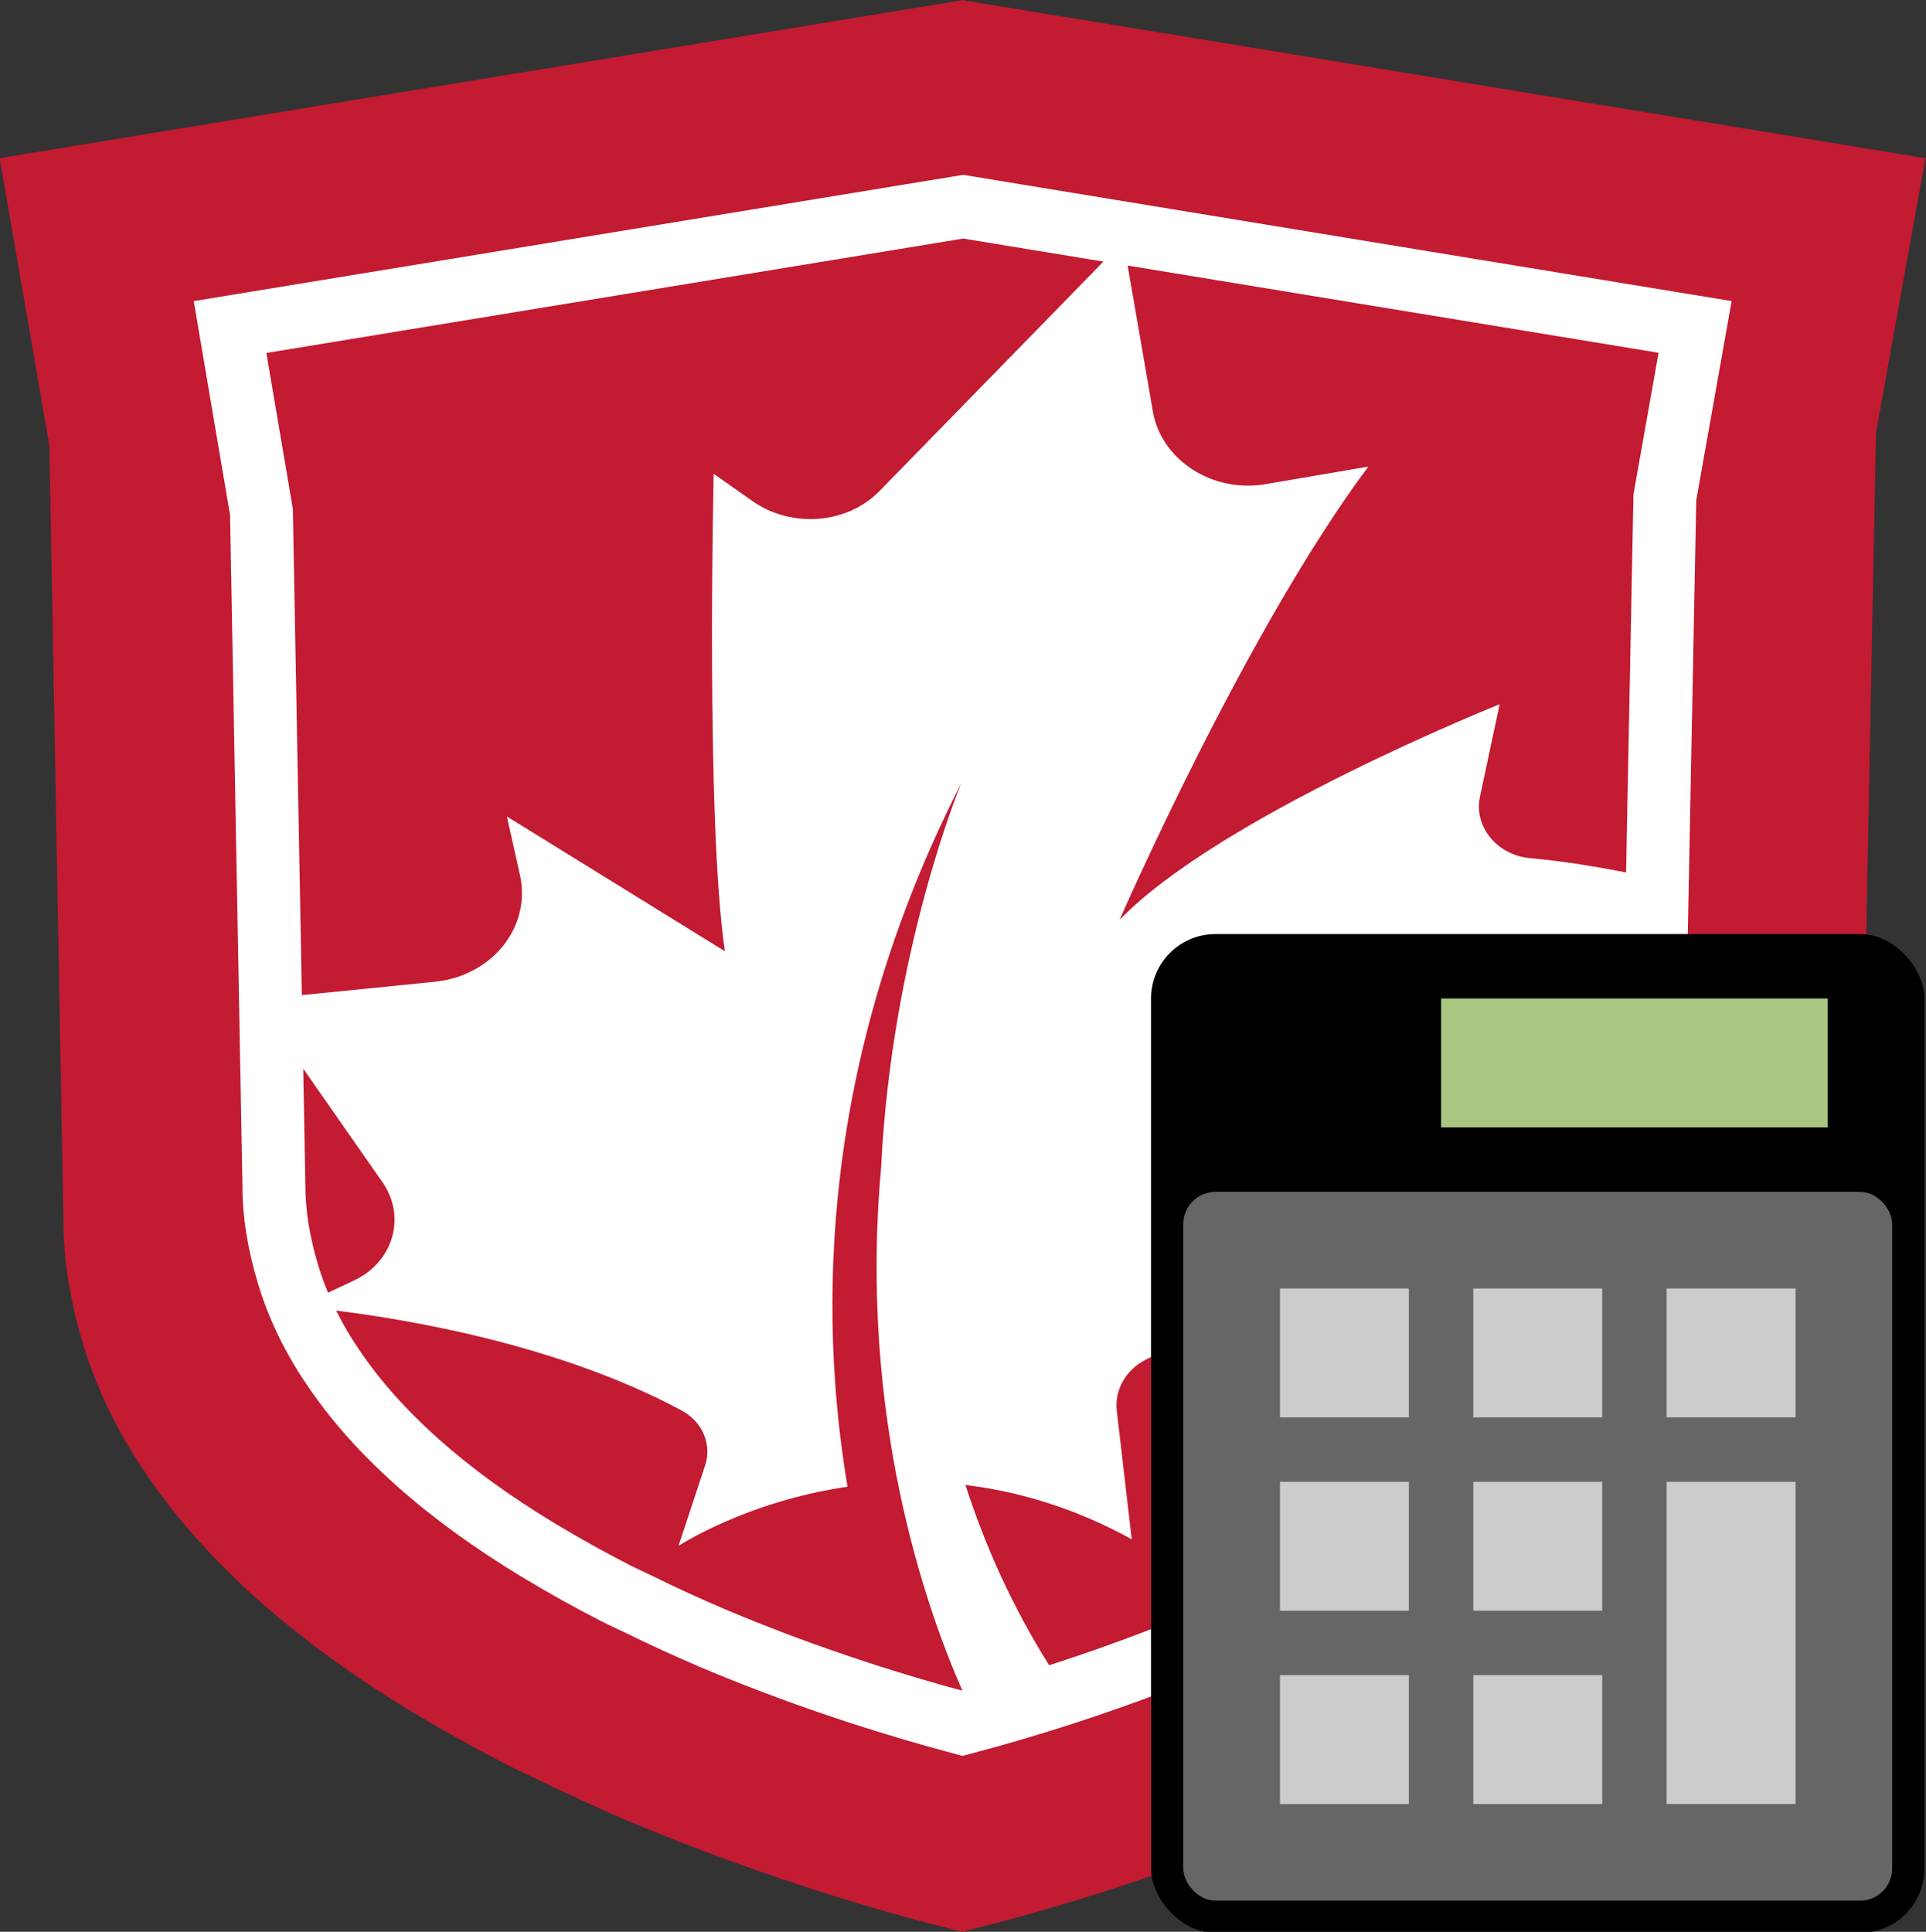 <?xml version="1.0" encoding="UTF-8" standalone="no"?>
<!-- Created with Inkscape (http://www.inkscape.org/) -->

<svg
   xmlns:dc="http://purl.org/dc/elements/1.1/"
   xmlns:cc="http://creativecommons.org/ns#"
   xmlns:rdf="http://www.w3.org/1999/02/22-rdf-syntax-ns#"
   xmlns:svg="http://www.w3.org/2000/svg"
   xmlns="http://www.w3.org/2000/svg"
   xmlns:sodipodi="http://sodipodi.sourceforge.net/DTD/sodipodi-0.dtd"
   xmlns:inkscape="http://www.inkscape.org/namespaces/inkscape"
   version="1.1"
   id="svg2"
   xml:space="preserve"
   width="407.606"
   height="408.862"
   viewBox="0 0 407.606 408.862"
   sodipodi:docname="favicon.svg"
   inkscape:version="0.92.5 (2060ec1f9f, 2020-04-08)"
   inkscape:export-filename="/home/dredd/work/web/PowerCoat/Calculator/maskable.png"
   inkscape:export-xdpi="96"
   inkscape:export-ydpi="96"><rect x="0" y="0" width="407.606" height="408.862" fill="#333333" stroke="none"/><defs
     id="defs6" /><sodipodi:namedview
     pagecolor="#ffffff"
     bordercolor="#666666"
     borderopacity="1"
     objecttolerance="10"
     gridtolerance="10"
     guidetolerance="10"
     inkscape:pageopacity="0"
     inkscape:pageshadow="2"
     inkscape:window-width="1108"
     inkscape:window-height="1537"
     id="namedview4"
     showgrid="false"
     fit-margin-top="0"
     fit-margin-left="0"
     fit-margin-right="0"
     fit-margin-bottom="0"
     inkscape:zoom="0.80887905"
     inkscape:cx="204.65633"
     inkscape:cy="232.42939"
     inkscape:window-x="92"
     inkscape:window-y="0"
     inkscape:window-maximized="1"
     inkscape:current-layer="g10"
     inkscape:snap-page="true" /><g
     id="g10"
     inkscape:groupmode="layer"
     inkscape:label="ink_ext_XXXXXX"
     transform="matrix(1.333,0,0,-1.333,-406.774,1026.401)"><path
   style="fill:#ffffff;fill-opacity:1;stroke:none;stroke-width:8.443;stroke-linejoin:round;stroke-miterlimit:4;stroke-dasharray:none;stroke-opacity:1"
   d="m 321.587,731.79 135.528,22.906 136.8,-22.906 -19.725,-198.52 -116.439,-57.265 -116.439,56.629 z"
   id="path824"
   inkscape:connector-curvature="0"
   sodipodi:nodetypes="ccccccc" /><flowRoot
   xml:space="preserve"
   id="flowRoot981"
   style="font-weight:bold;font-size:13.333px;line-height:150%;font-family:Arial;-inkscape-font-specification:'Arial Bold';text-align:end;writing-mode:lr-tb;text-anchor:end;fill:#000000;stroke-width:1.002;stroke-linejoin:round"
   transform="matrix(0.75,0,0,-0.75,0,606.17)"><flowRegion
     id="flowRegion983"><rect
       id="rect985"
       width="213.074"
       height="156.254"
       x="-553.993"
       y="-630.024" /></flowRegion><flowPara
     id="flowPara987" /></flowRoot>
<g
   id="g1159"
   transform="matrix(3.106,0,0,3.106,121.791,-357.151)"><path
     inkscape:connector-curvature="0"
     id="path1145"
     style="fill:#c21b32;fill-opacity:1;fill-rule:nonzero;stroke:none;stroke-width:0.1"
     d="m 147.017,344.507 -1.276,-7.186 -0.686,-35.164 c 0,-1.612 -0.27,-3.263 -0.827,-5.047 -0.555,-1.778 -1.438,-3.547 -2.633,-5.277 -2.372,-3.407 -5.95,-6.584 -10.637,-9.455 -1.291,-0.79 -2.718,-1.584 -4.273,-2.381 -0.206,-0.104 -0.407,-0.198 -0.588,-0.285 l -0.604,-0.289 c -1.573,-0.761 -2.96,-1.39 -4.236,-1.918 -5.242,-2.191 -9.924,-3.551 -12.248,-4.165 l -0.772,-0.208 -0.769,0.208 c -2.425,0.646 -7.287,2.068 -12.635,4.33 -1.354,0.581 -2.592,1.148 -3.737,1.711 l -0.94,0.447 -0.318,0.155 c -1.395,0.711 -2.747,1.463 -4.132,2.302 -4.902,2.964 -8.6,6.27 -10.975,9.803 -1.128,1.652 -1.978,3.41 -2.519,5.226 -0.525,1.763 -0.782,3.382 -0.782,4.894 l -0.633,34.352 -1.352,7.964 -0.504,2.976 2.976,0.488 35.867,5.886 0.488,0.081 0.485,-0.081 35.79,-5.88 3.002,-0.491 z m -38.774,18.378 -49.223,-8.076 2.539,-14.696 0.719,-39.628 c 0,-1.961 0.326,-4.004 0.983,-6.238 0.705,-2.326 1.783,-4.565 3.205,-6.638 2.981,-4.447 7.566,-8.556 13.623,-12.219 1.653,-0.991 3.278,-1.899 5.045,-2.803 0.509,-0.25 0.995,-0.479 1.462,-0.697 1.377,-0.675 2.845,-1.346 4.5,-2.066 7.294,-3.071 13.728,-4.833 16.161,-5.441 l 0.944,-0.24 0.948,0.234 c 2.347,0.592 8.572,2.275 15.687,5.251 1.569,0.647 3.235,1.404 5.127,2.319 0.206,0.106 0.418,0.199 0.624,0.301 0.237,0.112 0.48,0.222 0.773,0.373 1.895,0.964 3.642,1.944 5.191,2.898 5.786,3.534 10.227,7.491 13.195,11.759 1.505,2.169 2.636,4.425 3.356,6.723 0.699,2.273 1.041,4.373 1.041,6.358 l 0.787,40.423 2.527,14.023 -49.216,8.08" /><path
     inkscape:connector-curvature="0"
     id="path1147"
     style="fill:#c21b32;fill-opacity:1;fill-rule:nonzero;stroke:none;stroke-width:0.1"
     d="m 85.611,318.171 -0.666,2.983 11.146,-6.89 c -0.985,6.627 -0.575,24.408 -0.575,24.408 l 1.971,-1.386 c 2.008,-1.413 4.849,-1.191 6.509,0.509 l 11.443,11.725 -7.166,1.177 -35.623,-5.848 1.355,-7.971 0.46,-24.856 6.793,0.683 c 2.943,0.296 4.947,2.812 4.354,5.466" /><path
     inkscape:connector-curvature="0"
     id="path1149"
     style="fill:#c21b32;fill-opacity:1;fill-rule:nonzero;stroke:none;stroke-width:0.1"
     d="m 104.072,303.17 c 0.54,11.167 4.1,19.689 4.1,19.689 -7.244,-14.197 -7.309,-27.076 -5.815,-35.966 -5.208,-0.761 -8.637,-3.026 -8.637,-3.026 l 1.362,4.125 c 0.351,1.061 -0.142,2.223 -1.202,2.795 -6.271,3.378 -14.092,4.669 -17.66,5.107 0.335,-0.678 0.723,-1.342 1.165,-1.988 2.127,-3.166 5.487,-6.154 9.982,-8.87 1.322,-0.797 2.606,-1.513 3.933,-2.189 l 0.253,-0.121 c 0.287,-0.14 0.594,-0.286 0.909,-0.435 1.149,-0.564 2.338,-1.11 3.642,-1.669 5.104,-2.156 9.764,-3.526 12.127,-4.158 -1.848,4.187 -5.308,13.986 -4.159,26.706" /><path
     inkscape:connector-curvature="0"
     id="path1151"
     style="fill:#c21b32;fill-opacity:1;fill-rule:nonzero;stroke:none;stroke-width:0.1"
     d="m 123.717,338.141 5.261,0.899 c -6.294,-8.433 -12.714,-23.174 -12.714,-23.174 5.102,5.303 19.427,11.026 19.427,11.026 l -1.007,-4.73 c -0.322,-1.516 0.867,-2.986 2.563,-3.138 1.571,-0.14 3.275,-0.413 4.907,-0.731 l 0.377,19.325 1.285,7.241 -27.14,4.458 1.29,-7.458 c 0.43,-2.487 3.047,-4.179 5.751,-3.718" /><path
     inkscape:connector-curvature="0"
     id="path1153"
     style="fill:#c21b32;fill-opacity:1;fill-rule:nonzero;stroke:none;stroke-width:0.1"
     d="m 139.865,304.419 1.986,-1.692 0.149,7.623 c -0.87,-0.817 -1.667,-1.597 -2.329,-2.258 -1.052,-1.049 -0.964,-2.687 0.194,-3.673" /><path
     inkscape:connector-curvature="0"
     id="path1155"
     style="fill:#c21b32;fill-opacity:1;fill-rule:nonzero;stroke:none;stroke-width:0.1"
     d="m 78.585,302.459 -4.05,5.804 0.111,-5.996 c 0,-1.255 0.212,-2.573 0.646,-4.033 0.143,-0.48 0.316,-0.954 0.511,-1.424 l 1.341,0.632 c 2.004,0.945 2.668,3.259 1.441,5.017" /><path
     inkscape:connector-curvature="0"
     id="path1157"
     style="fill:#c21b32;fill-opacity:1;fill-rule:nonzero;stroke:none;stroke-width:0.1"
     d="m 116.122,290.765 0.763,-6.559 c -2.967,1.629 -5.842,2.456 -8.499,2.773 1.006,-3.116 2.397,-6.221 4.276,-9.214 2.125,0.684 4.662,1.581 7.355,2.71 1.226,0.505 2.558,1.108 4.074,1.843 0.203,0.102 0.417,0.2 0.63,0.302 0.18,0.084 0.351,0.166 0.527,0.254 1.454,0.744 2.811,1.502 4.031,2.249 4.306,2.635 7.56,5.51 9.679,8.549 1.003,1.45 1.742,2.933 2.199,4.397 0.316,1.011 0.518,1.958 0.615,2.87 -13.193,-2.4 -21.017,-5.902 -24.19,-7.561 -1.011,-0.529 -1.584,-1.547 -1.46,-2.613" /></g><g
   id="g865"
   transform="matrix(0.826,0,0,0.826,73.844,112.473)"><rect
     transform="scale(1,-1)"
     ry="12.387"
     y="-616.477"
     x="501.287"
     height="192"
     width="148.645"
     id="rect5078"
     style="fill:#000000;fill-opacity:1;stroke:none;stroke-width:1.695;stroke-linejoin:round;stroke-miterlimit:4;stroke-dasharray:none;stroke-opacity:1" /><rect
     transform="scale(1,-1)"
     y="-604.09"
     x="557.029"
     height="24.774"
     width="74.323"
     id="rect5080"
     style="fill:#aac882;fill-opacity:1;stroke:none;stroke-width:1.818;stroke-linejoin:round;stroke-miterlimit:4;stroke-dasharray:none;stroke-opacity:1" /><rect
     transform="scale(1,-1)"
     ry="6.194"
     y="-566.929"
     x="507.481"
     height="136.258"
     width="136.258"
     id="rect5082"
     style="fill:#666666;fill-opacity:1;stroke:none;stroke-width:1.901;stroke-linejoin:round;stroke-miterlimit:4;stroke-dasharray:none;stroke-opacity:1" /><rect
     transform="scale(1,-1)"
     ry="6.194"
     rx="0"
     y="-548.348"
     x="526.062"
     height="24.774"
     width="24.774"
     id="rect5099"
     style="fill:#cccccc;fill-opacity:1;stroke:none;stroke-width:1.901;stroke-linejoin:round;stroke-miterlimit:4;stroke-dasharray:none;stroke-opacity:1" /><rect
     transform="scale(1,-1)"
     ry="6.194"
     style="fill:#cccccc;fill-opacity:1;stroke:none;stroke-width:1.901;stroke-linejoin:round;stroke-miterlimit:4;stroke-dasharray:none;stroke-opacity:1"
     id="rect5101"
     width="24.774"
     height="24.774"
     x="563.223"
     y="-548.348"
     rx="0" /><rect
     transform="scale(1,-1)"
     ry="6.194"
     rx="0"
     y="-548.348"
     x="600.384"
     height="24.774"
     width="24.774"
     id="rect5103"
     style="fill:#cccccc;fill-opacity:1;stroke:none;stroke-width:1.901;stroke-linejoin:round;stroke-miterlimit:4;stroke-dasharray:none;stroke-opacity:1" /><rect
     transform="scale(1,-1)"
     ry="6.194"
     style="fill:#cccccc;fill-opacity:1;stroke:none;stroke-width:1.901;stroke-linejoin:round;stroke-miterlimit:4;stroke-dasharray:none;stroke-opacity:1"
     id="rect5105"
     width="24.774"
     height="24.774"
     x="526.062"
     y="-511.187"
     rx="0" /><rect
     transform="scale(1,-1)"
     ry="6.194"
     rx="0"
     y="-511.187"
     x="563.223"
     height="24.774"
     width="24.774"
     id="rect5107"
     style="fill:#cccccc;fill-opacity:1;stroke:none;stroke-width:1.901;stroke-linejoin:round;stroke-miterlimit:4;stroke-dasharray:none;stroke-opacity:1" /><rect
     transform="scale(1,-1)"
     ry="6.194"
     style="fill:#cccccc;fill-opacity:1;stroke:none;stroke-width:3.006;stroke-linejoin:round;stroke-miterlimit:4;stroke-dasharray:none;stroke-opacity:1"
     id="rect5109"
     width="24.774"
     height="61.935"
     x="600.384"
     y="-511.187"
     rx="0" /><rect
     transform="scale(1,-1)"
     ry="6.194"
     rx="0"
     y="-474.026"
     x="526.062"
     height="24.774"
     width="24.774"
     id="rect5111"
     style="fill:#cccccc;fill-opacity:1;stroke:none;stroke-width:1.901;stroke-linejoin:round;stroke-miterlimit:4;stroke-dasharray:none;stroke-opacity:1" /><rect
     transform="scale(1,-1)"
     ry="6.194"
     style="fill:#cccccc;fill-opacity:1;stroke:none;stroke-width:1.901;stroke-linejoin:round;stroke-miterlimit:4;stroke-dasharray:none;stroke-opacity:1"
     id="rect5113"
     width="24.774"
     height="24.774"
     x="563.223"
     y="-474.026"
     rx="0" /></g></g></svg>
